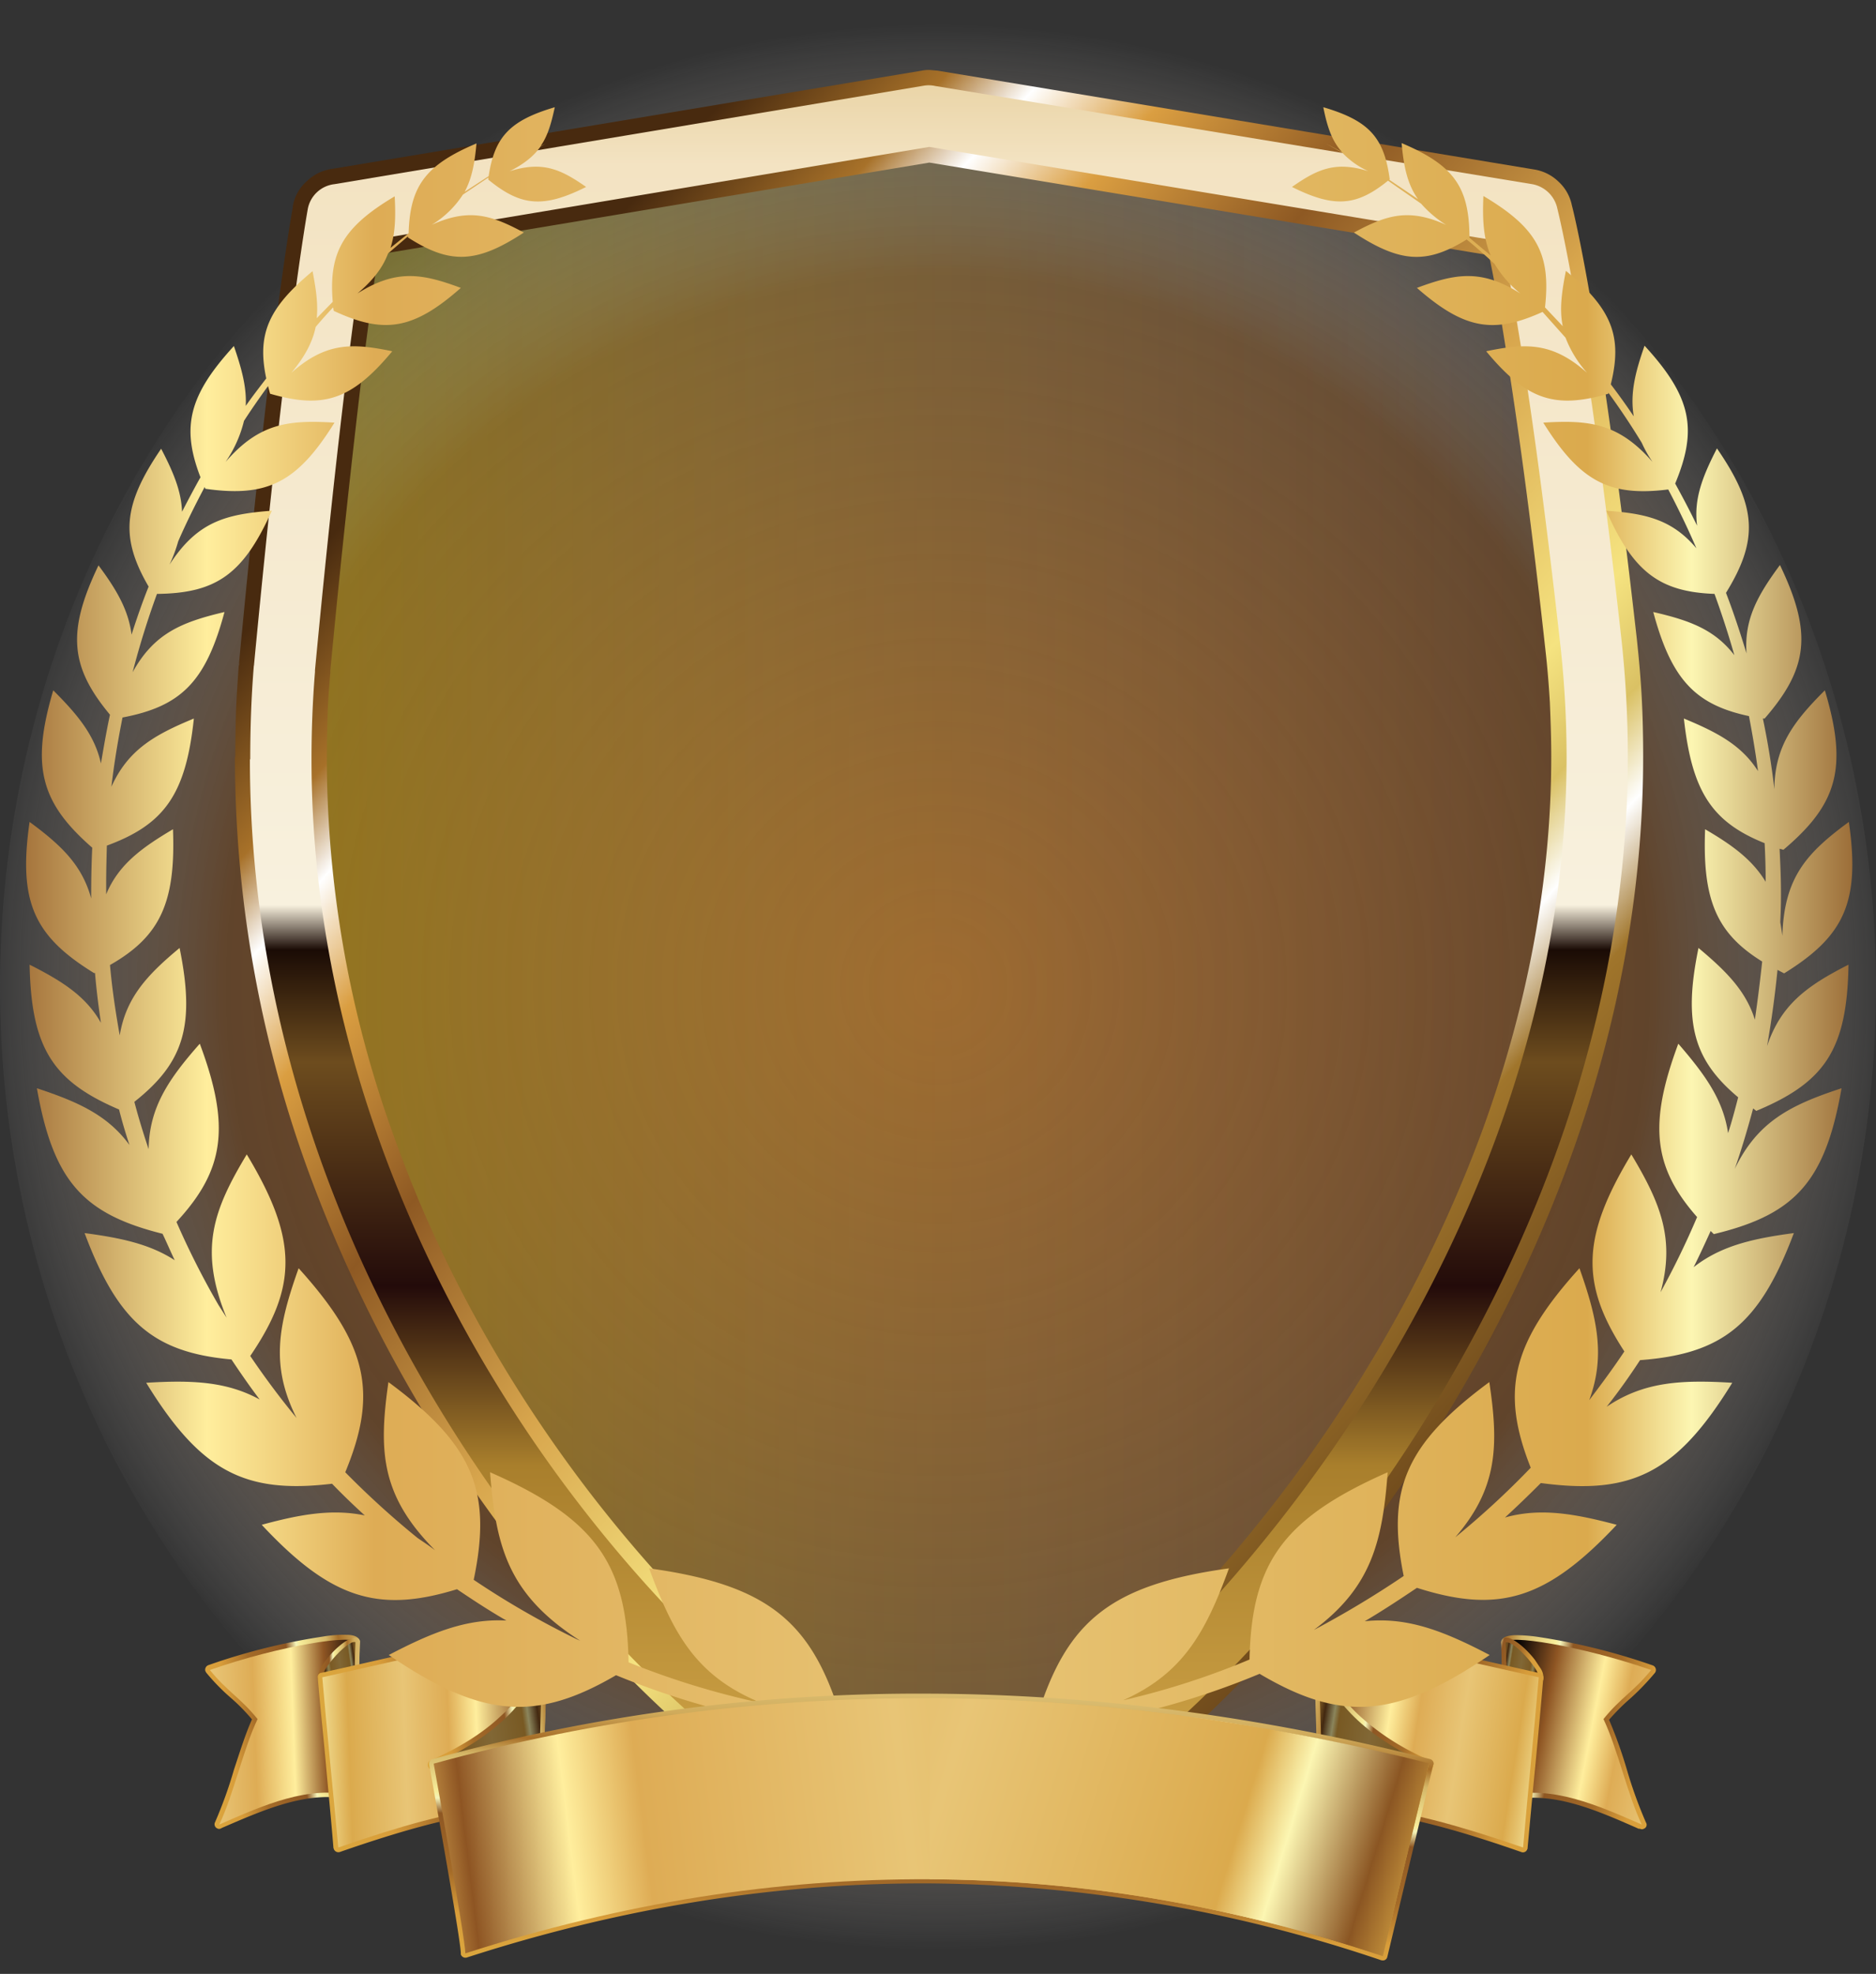 <svg xmlns="http://www.w3.org/2000/svg" xmlns:xlink="http://www.w3.org/1999/xlink" viewBox="0 0 539 567"><rect x="0" y="0" width="539" height="567" fill="#333333" stroke="none"/><defs><style>.cls-1{fill:url(#radial-gradient);}.cls-10,.cls-11,.cls-12,.cls-13,.cls-14,.cls-15,.cls-16,.cls-17,.cls-18,.cls-19,.cls-2,.cls-20,.cls-21,.cls-22,.cls-23,.cls-24,.cls-3,.cls-4,.cls-5,.cls-6,.cls-7,.cls-8,.cls-9{fill-rule:evenodd;}.cls-2{fill:url(#linear-gradient);}.cls-3{fill:url(#GradientFill_3);}.cls-4{fill:url(#GradientFill_4);}.cls-5{fill:url(#GradientFill_3-2);}.cls-6{fill:url(#GradientFill_5);}.cls-7{fill:url(#GradientFill_3-3);}.cls-8{fill:url(#GradientFill_4-2);}.cls-9{fill:url(#GradientFill_3-4);}.cls-10{fill:url(#GradientFill_5-2);}.cls-11{fill:url(#GradientFill_3-5);}.cls-12{fill:url(#GradientFill_6);}.cls-13{fill:url(#GradientFill_3-6);}.cls-14{fill:url(#GradientFill_5-3);}.cls-15{fill:url(#GradientFill_3-7);}.cls-16{fill:url(#GradientFill_4-3);}.cls-17{fill:url(#GradientFill_3-8);}.cls-18{fill:url(#GradientFill_5-4);}.cls-19{fill:url(#GradientFill_7);}.cls-20{fill:url(#GradientFill_8);}.cls-21{fill:url(#GradientFill_2);}.cls-22{fill:url(#GradientFill_3-9);}.cls-23{fill:url(#GradientFill_2-2);}.cls-24{fill:url(#GradientFill_2-3);}</style><radialGradient id="radial-gradient" cx="269.5" cy="283.5" r="276.59" gradientUnits="userSpaceOnUse"><stop offset="0" stop-color="#8e5523"/><stop offset="0.74" stop-color="#8e5523" stop-opacity="0.5"/><stop offset="1" stop-color="#fff" stop-opacity="0"/></radialGradient><linearGradient id="linear-gradient" x1="80.67" y1="279.29" x2="458.91" y2="279.29" gradientUnits="userSpaceOnUse"><stop offset="0" stop-color="#ffe300" stop-opacity="0.3"/><stop offset="1" stop-color="#fff" stop-opacity="0"/></linearGradient><linearGradient id="GradientFill_3" x1="483.57" y1="502.94" x2="409.97" y2="488.64" gradientUnits="userSpaceOnUse"><stop offset="0" stop-color="#dba73e"/><stop offset="0.16" stop-color="#d89d3a"/><stop offset="0.3" stop-color="#a46b28"/><stop offset="0.49" stop-color="#8e5723"/><stop offset="0.54" stop-color="#f4f3b8"/><stop offset="0.56" stop-color="#f7ed9a"/><stop offset="0.69" stop-color="#d5b767"/><stop offset="0.75" stop-color="#a76f29"/><stop offset="0.85" stop-color="#d0ab5b"/><stop offset="1" stop-color="#e0c77d"/></linearGradient><linearGradient id="GradientFill_4" x1="431.63" y1="492.85" x2="522.48" y2="510.51" gradientUnits="userSpaceOnUse"><stop offset="0" stop-color="#000002"/><stop offset="0.13" stop-color="#8e5523"/><stop offset="0.28" stop-color="#ffee9d"/><stop offset="0.37" stop-color="#deac55"/><stop offset="0.51" stop-color="#e8c576"/><stop offset="0.69" stop-color="#dbaa4d"/><stop offset="0.82" stop-color="#fcf6b2"/><stop offset="0.9" stop-color="#8b5623"/><stop offset="1" stop-color="#ca983e"/></linearGradient><linearGradient id="GradientFill_3-2" x1="443.81" y1="479.63" x2="417.28" y2="473.01" xlink:href="#GradientFill_3"/><linearGradient id="GradientFill_5" x1="442.08" y1="478.33" x2="432.35" y2="476.79" gradientUnits="userSpaceOnUse"><stop offset="0" stop-color="#6e4e1f"/><stop offset="0.04" stop-color="#432810"/><stop offset="0.15" stop-color="#8c804d"/><stop offset="0.23" stop-color="#7b5a24"/><stop offset="0.51" stop-color="#816735"/><stop offset="0.81" stop-color="#785923"/><stop offset="0.86" stop-color="#8b855c"/><stop offset="0.95" stop-color="#422810"/><stop offset="1" stop-color="#6f4e1f"/></linearGradient><linearGradient id="GradientFill_3-3" x1="450.37" y1="508.55" x2="354.02" y2="493.29" xlink:href="#GradientFill_3"/><linearGradient id="GradientFill_4-2" x1="372.79" y1="496.27" x2="463.06" y2="510.57" xlink:href="#GradientFill_4"/><linearGradient id="GradientFill_3-4" x1="418.31" y1="498.51" x2="370.5" y2="490.94" xlink:href="#GradientFill_3"/><linearGradient id="GradientFill_5-2" x1="409.64" y1="497.14" x2="379.02" y2="492.29" xlink:href="#GradientFill_5"/><linearGradient id="GradientFill_3-5" x1="57.08" y1="500.73" x2="115.11" y2="492.58" xlink:href="#GradientFill_3"/><linearGradient id="GradientFill_6" x1="104.87" y1="496.71" x2="19.38" y2="499.69" gradientUnits="userSpaceOnUse"><stop offset="0" stop-color="#000002"/><stop offset="0.13" stop-color="#8e5523"/><stop offset="0.24" stop-color="#ffee9d"/><stop offset="0.37" stop-color="#deac55"/><stop offset="0.51" stop-color="#e8c576"/><stop offset="0.69" stop-color="#dbaa4d"/><stop offset="0.82" stop-color="#fcf6b2"/><stop offset="0.9" stop-color="#8b5623"/><stop offset="1" stop-color="#ca983e"/></linearGradient><linearGradient id="GradientFill_3-6" x1="85.03" y1="477.22" x2="104.66" y2="477.22" xlink:href="#GradientFill_3"/><linearGradient id="GradientFill_5-3" x1="92.81" y1="478.12" x2="102.17" y2="476.81" xlink:href="#GradientFill_5"/><linearGradient id="GradientFill_3-7" x1="93.46" y1="503.74" x2="201.37" y2="494.3" xlink:href="#GradientFill_3"/><linearGradient id="GradientFill_4-3" x1="162.27" y1="499.96" x2="72.46" y2="503.1" xlink:href="#GradientFill_4"/><linearGradient id="GradientFill_3-8" x1="121.02" y1="495.32" x2="169.92" y2="491.04" xlink:href="#GradientFill_3"/><linearGradient id="GradientFill_5-4" x1="124.49" y1="496.66" x2="156.13" y2="492.21" xlink:href="#GradientFill_5"/><linearGradient id="GradientFill_7" x1="136.84" y1="107.54" x2="454.5" y2="393.56" gradientUnits="userSpaceOnUse"><stop offset="0" stop-color="#482a0f"/><stop offset="0.1" stop-color="#a77129"/><stop offset="0.15" stop-color="#fff"/><stop offset="0.22" stop-color="#da9e41"/><stop offset="0.34" stop-color="#8e5923"/><stop offset="0.5" stop-color="#d8a64d"/><stop offset="0.66" stop-color="#f5e380"/><stop offset="0.72" stop-color="#dac164"/><stop offset="0.77" stop-color="#fff"/><stop offset="0.83" stop-color="#a0752b"/><stop offset="1" stop-color="#664219"/></linearGradient><linearGradient id="GradientFill_8" x1="269.79" y1="601.23" x2="269.79" y2="-42.64" gradientUnits="userSpaceOnUse"><stop offset="0" stop-color="#f4c761"/><stop offset="0.28" stop-color="#a97f2c"/><stop offset="0.36" stop-color="#230b0a"/><stop offset="0.46" stop-color="#6d4c1e"/><stop offset="0.51" stop-color="#1a0b05"/><stop offset="0.53" stop-color="#f8f1de"/><stop offset="0.86" stop-color="#f3e3c2"/><stop offset="1" stop-color="#d0ab5b"/></linearGradient><linearGradient id="GradientFill_2" x1="-30.59" y1="274.16" x2="570.17" y2="274.16" gradientUnits="userSpaceOnUse"><stop offset="0" stop-color="#c89749"/><stop offset="0.04" stop-color="#8e5523"/><stop offset="0.15" stop-color="#ffee9d"/><stop offset="0.23" stop-color="#deac55"/><stop offset="0.51" stop-color="#e8c576"/><stop offset="0.81" stop-color="#dbaa4d"/><stop offset="0.86" stop-color="#fcf6b2"/><stop offset="0.95" stop-color="#8b5623"/><stop offset="1" stop-color="#ca983e"/></linearGradient><linearGradient id="GradientFill_3-9" x1="265.43" y1="567.99" x2="268.45" y2="481.69" xlink:href="#GradientFill_3"/><linearGradient id="GradientFill_2-2" x1="125.37" y1="548.1" x2="392.71" y2="515.27" xlink:href="#GradientFill_2"/><linearGradient id="GradientFill_2-3" x1="136.8" y1="461.41" x2="406.31" y2="543.81" xlink:href="#GradientFill_2"/></defs><g id="Layer_4" data-name="Layer 4"><ellipse class="cls-1" cx="269.5" cy="283.5" rx="269.5" ry="283.5"/></g><g id="_Layer_1" data-name="#Layer 1"><path class="cls-2" d="M270.8,525.3c-43,0-204.6-141.4-189.1-333C90.9,95.4,97.1,61.7,97.1,61.7L267,33.3,438.7,61.7s8,29.6,18.4,123.4C477.7,370.4,313.8,525.3,270.8,525.3Z"/></g><g id="Layer_1" data-name="Layer 1"><path class="cls-3" d="M431.3,472a1.1,1.1,0,0,1,.1-.5c.2-1.2,1.6-1.7,3.8-1.8a45.8,45.8,0,0,1,6.7.5,182.9,182.9,0,0,1,33,8.2,1.4,1.4,0,0,1,.8,1.7c-.1.2-.1.3-.2.4a71.8,71.8,0,0,1-7,7.3,60.3,60.3,0,0,0-6.2,6.2,129.4,129.4,0,0,1,5.2,14.6,127.3,127.3,0,0,0,5.4,14.9,1.2,1.2,0,0,1-.6,1.8,1.1,1.1,0,0,1-1.1,0h-.4c-12.5-5.5-25-11-37.3-8.1a1.3,1.3,0,0,1-1.6-.9c0-.1-.1-.2-.1-.3h0c0-1.2-.2-42.2-.4-43.6s-.1-.1-.1-.2Zm4,.4h0a2.6,2.6,0,0,1-1.3-.4c.3,3.9.5,34.7.5,42.2,11.7-2.2,23.2,2.3,34.6,7.3-1.5-3.7-2.8-7.9-4.1-12.1a121,121,0,0,0-5.4-14.9,1.2,1.2,0,0,1,.1-1.5,60.8,60.8,0,0,1,7-7.2,71,71,0,0,0,5.5-5.5,176.9,176.9,0,0,0-30.6-7.4A32.4,32.4,0,0,0,435.3,472.4Z"/><path class="cls-4" d="M432.7,471.9c-.3-2.6,21.5.8,41.7,7.8-5,6.2-8.7,7.9-13.7,14.1,4.1,8.6,6.9,21.7,11,30.3-12.8-5.6-25.7-11.3-38.5-8.3C433.2,515.8,433,473.5,432.7,471.9Z"/><path class="cls-5" d="M432.2,470.5c2-.7,6.2,2.9,8.8,6.3l1.6,2.4a4.6,4.6,0,0,1,.8,2.2,1.7,1.7,0,0,1-1.2,2.2c-1.8.8-4.1.4-6.4.1l-2.9-.3a1.3,1.3,0,0,1-1.3-1.3l-.3-10.3a1.3,1.3,0,0,1,.9-1.3Zm6.7,8h0a24.1,24.1,0,0,0-4.9-5.1l.2,7.4,2,.3a17.7,17.7,0,0,0,4.5.2,5.9,5.9,0,0,1-.4-.8Z"/><path class="cls-6" d="M432.6,471.8c2.4-.9,11.5,9.7,9.2,10.6s-5.9-.2-8.8-.3C432.8,478.6,432.7,475.2,432.6,471.8Z"/><path class="cls-7" d="M436.4,528.9c.6-7,1.4-14.9,2.1-22.7s1.4-15.1,2.2-23.3l-9.6-2.2c-14.5-3.3-29.1-6.6-39.2-7.2-6.9-.3-11.4.6-11.6,3.9l1.3,43.1c2.7-2,7.4-2.8,14.2-2.1,9.4.9,22.8,4.4,40.6,10.5Zm4.8-22.5h0c-.8,7.9-1.5,15.8-2.3,24.4h0a.6.6,0,0,1-.1.4,1.3,1.3,0,0,1-1.7.8c-18.3-6.4-32.1-10-41.5-10.9s-13.2.5-13.8,4.2h0a1.4,1.4,0,0,1-1.3,1.1,1.3,1.3,0,0,1-1.4-1.3l-1.4-47.7h-.1c.3-5.3,5.9-6.9,14.5-6.4,10.2.5,25,3.9,39.6,7.2l10.6,2.4a1.3,1.3,0,0,1,1.1,1.5C442.8,489.4,442,497.9,441.2,506.4Z"/><path class="cls-8" d="M437.6,530.7c1.4-16.2,3.1-32.7,4.5-48.9-28.3-6.2-62.5-15.6-63.1-4.5.5,15.9,1,31.8,1.4,47.7C381.9,516.2,400.7,517.9,437.6,530.7Z"/><path class="cls-9" d="M404.7,505.7a65,65,0,0,1-15.5-10.6,44.9,44.9,0,0,1-8.8-10.9l.7,21.8,23.6-.3ZM391,493.2h0a70.5,70.5,0,0,0,20,12.5h0a1.3,1.3,0,0,1,.8,1.2,1.2,1.2,0,0,1-1.3,1.4l-30.6.4h0a1.3,1.3,0,0,1-1.4-1.3l-.9-30a1.3,1.3,0,0,1,.9-1.3,1.4,1.4,0,0,1,1.7.8A38.3,38.3,0,0,0,391,493.2Z"/><path class="cls-10" d="M410.5,507c-16.5-7.3-27.4-17.1-31.6-29.6l.9,29.9Z"/><path class="cls-11" d="M103.4,471.5v.5h0c-.3,1.5-.5,42.5-.5,43.7h0a.4.4,0,0,1-.1.3,1.3,1.3,0,0,1-1.6,1c-12.3-2.9-24.8,2.6-37.3,8l-.4.2h0a1.1,1.1,0,0,1-1.1,0,1.3,1.3,0,0,1-.6-1.8,122.9,122.9,0,0,0,5.4-15c1.7-5.1,3.3-10.3,5.2-14.5a53.1,53.1,0,0,0-6.2-6.3,60.8,60.8,0,0,1-7-7.2c0-.1-.1-.2-.2-.4a1.4,1.4,0,0,1,.9-1.7,180.1,180.1,0,0,1,32.9-8.2,35.1,35.1,0,0,1,6.7-.5c2.2,0,3.6.6,3.9,1.8Zm-2.7.5h0c-.1-.1-.5.4-1.3.3s-3.6.2-6.3.5a187.6,187.6,0,0,0-30.5,7.5c1.9,2.2,3.7,3.8,5.4,5.5a48.4,48.4,0,0,1,7,7.2,1.2,1.2,0,0,1,.2,1.4,127.3,127.3,0,0,0-5.4,14.9c-1.4,4.3-2.7,8.5-4.2,12.2,11.5-5,22.9-9.5,34.6-7.3C100.3,506.7,100.4,475.9,100.7,472Z"/><path class="cls-12" d="M102.1,471.9c.2-2.6-21.6.7-41.8,7.8,5,6.2,8.7,7.9,13.7,14.1-4.1,8.6-6.9,21.7-11,30.3,12.8-5.6,25.7-11.4,38.5-8.3C101.5,515.8,101.8,473.4,102.1,471.9Z"/><path class="cls-13" d="M100.7,473.3a30.3,30.3,0,0,0-4.9,5.1,17.3,17.3,0,0,0-1.3,2.1l-.5.8a17.5,17.5,0,0,0,4.5-.2l2-.3.2-7.5Zm-7,3.5h0c2.6-3.4,6.9-7,8.8-6.3h0a1.1,1.1,0,0,1,.9,1.3l-.3,10.3a1.3,1.3,0,0,1-1.3,1.3l-2.9.3c-2.3.3-4.5.6-6.4-.1a1.8,1.8,0,0,1-1.2-2.2,7.4,7.4,0,0,1,.8-2.2A16.7,16.7,0,0,1,93.7,476.8Z"/><path class="cls-14" d="M102.1,471.7c-2.4-.8-11.5,9.8-9.1,10.7s5.8-.2,8.8-.3Z"/><path class="cls-15" d="M95.8,530.8c-.7-8.7-1.5-16.5-2.2-24.4s-1.7-17-2.3-24.5a1.2,1.2,0,0,1,1.1-1.4l10.7-2.4c14.5-3.3,29.3-6.7,39.6-7.2,8.5-.5,14.1,1.1,14.4,6.3v.2l-1.5,47.7a1.3,1.3,0,0,1-1.4,1.3,1.4,1.4,0,0,1-1.2-1.2h0c-.6-3.6-5.2-5-13.9-4.2s-23.2,4.6-41.5,11a1.4,1.4,0,0,1-1.7-.9c0-.1-.1-.2-.1-.3Zm.4-24.6h0c.8,7.8,1.5,15.6,2.1,22.7,17.8-6.1,31.3-9.6,40.6-10.5,6.8-.7,11.5,0,14.2,2.1l1.3-43.2c-.2-3.2-4.7-4.1-11.6-3.8-10,.5-24.7,3.9-39.1,7.2l-9.6,2.2c.7,8.2,1.4,15.7,2.1,23.3Zm60.9-28.8h0l-1.3,1.2A1.3,1.3,0,0,0,157.1,477.4Z"/><path class="cls-16" d="M97.2,530.7c-1.5-16.2-3.2-32.7-4.6-48.9,28.3-6.2,62.6-15.7,63.1-4.5-.4,15.9-.9,31.8-1.4,47.7C152.8,516.1,134.1,517.8,97.2,530.7Z"/><path class="cls-17" d="M123.7,505.7c8.1-3.6,14.8-7.7,20-12.6a38.5,38.5,0,0,0,10.9-16.2,1.2,1.2,0,0,1,1.6-.8,1.4,1.4,0,0,1,1,1.3l-1,29.9a1.2,1.2,0,0,1-1.3,1.3h0l-30.7-.3a1.3,1.3,0,0,1-1.3-1.4,1.3,1.3,0,0,1,.8-1.2Zm21.9-10.6h0A71.1,71.1,0,0,1,130,505.7l23.6.3.7-21.9A44.8,44.8,0,0,1,145.6,495.1Z"/><path class="cls-18" d="M124.2,506.9c16.6-7.3,27.4-17,31.6-29.6l-.9,30Z"/><path class="cls-19" d="M270.5,512h-.4c-9.8-.8-26.4-9.8-45.9-25.8-17.3-14.2-36.6-33.8-55.1-57.9-21.8-28.5-42.1-63-56-102.1A318.7,318.7,0,0,1,93.9,218.1v-.6c0-4,.1-7.9.2-11.6s.4-8.1.8-12.6v-.6c3.4-35.9,6.5-63.4,8.9-83.6,2.2-17.4,3.8-28.9,4.9-36L267,46.7,427.8,73.3c1.4,6.5,3.4,17.2,5.8,33.1,2.9,18.6,6.5,44.6,10.4,80.1.6,5.2,1,10.3,1.3,15.3h0c.2,5,.4,10.2.4,15.5,0,36.9-7.3,72.3-18.9,104.9-13.8,38.5-33.7,73.2-55.1,102.2-18.4,24.8-37.7,45.4-55,60.3-19,16.6-35.4,26.2-45.1,27.3h-1.1Zm-.3,8.8h2.4c11.4-1.3,29.5-11.7,49.9-29.4C340.2,476,360,455,378.8,429.6c21.9-29.6,42.3-65.1,56.3-104.5,12-33.4,19.4-69.8,19.4-107.8,0-5.2-.2-10.5-.4-16H454c-.2-5.3-.7-10.5-1.2-15.7-4-35.4-7.6-61.6-10.5-80.6s-5.2-30.5-6.5-36.5h0a4.4,4.4,0,0,0-3.6-3.4L267.9,37.9a4.3,4.3,0,0,0-1.6,0L104.1,65h0a4.2,4.2,0,0,0-3.6,3.7c-1.1,6.9-3,19.6-5.4,39.4s-5.5,47-8.9,83.8c-.1.1-.1.2-.1.4v.2h0c-.3,4.2-.6,8.5-.8,12.9s-.2,8.7-.2,12.6v.5a329,329,0,0,0,19.7,110.5,386.6,386.6,0,0,0,57.3,104.5c18.9,24.6,38.7,44.8,56.5,59.4,20.9,17.1,39.4,26.9,50.8,27.8h.8ZM268,538.4h6.5c13.4-1.5,34-12.8,56.7-31.8,19.8-16.5,41.5-39.1,61.7-66.4,23-31,44.3-68.2,59-109.5,12.5-35.2,20.2-73.3,20.2-113.3,0-5.4-.1-11-.4-16.8s-.8-11.2-1.4-16.9c-5-44.3-9.4-74.6-12.7-94.2s-5.5-28.7-6-30.6a12.6,12.6,0,0,0-3.8-6.7,13,13,0,0,0-6.9-3.5L269.4,20.3h0l-2.2-.2a9.7,9.7,0,0,0-2.4.2h0L95.5,48.5a13,13,0,0,0-7.4,3.6,12.3,12.3,0,0,0-4,7.3v.3c-.7,3.8-6.8,38.9-15.4,130.5h0v.9h-.1c-.3,4.3-.6,8.7-.8,13.3h0c-.1,4.2-.2,8.4-.2,12.8,0,.2-.1.4-.1.7A347.4,347.4,0,0,0,88,334.8a405.1,405.1,0,0,0,60.1,109.5c20.3,26.5,42.2,48.2,62.2,64,23.3,18.4,44.3,29,57.7,30.1Zm1.8-8.7h3.8c11.7-1.3,30.5-11.8,52-29.7,19.3-16.2,40.5-38.3,60.2-64.9,22.5-30.4,43.4-66.8,57.8-107.2,12.2-34.3,19.7-71.5,19.7-110.4,0-5.5-.1-11-.4-16.3s-.8-10.9-1.4-16.4c-4.9-44.2-9.3-74.2-12.6-93.7s-5.4-28.2-5.8-30v-.2a4.3,4.3,0,0,0-1.2-2.2,4.6,4.6,0,0,0-2.3-1.2L268,29h-1.8L96.9,57.3h-.3a4.2,4.2,0,0,0-2.5,1.2,4.1,4.1,0,0,0-1.3,2.4c0,.1-.1.3-.1.4C92,65.1,86,100,77.4,191.2v.3h0v.3h0c-.3,4.5-.6,8.8-.8,12.9v.2c-.1,4.3-.2,8.7-.2,13.1v.3a337.8,337.8,0,0,0,20,113.4,395.9,395.9,0,0,0,58.8,107.1c19.9,26,41.2,47.1,60.6,62.5,21.9,17.4,41.2,27.2,53,28.2h1.1ZM443,60.7h0Z"/><path class="cls-20" d="M270.8,516.5h-1.1c-19.8-1.6-64-33.1-104.1-85.5S89.5,303.8,89.5,218.1h0c0-8.1.3-16.4,1-25.1v-.5c6.9-72.9,12.2-109.7,14.3-123.2L267,42.2,431.5,69.4c2.6,12.1,9,45.8,16.9,116.7a296.5,296.5,0,0,1,1.7,31.2c0,81.7-34.8,155.6-74.9,209.7S292,514.2,272.1,516.4ZM268.3,534h2.5l3.3-.2c23.6-2.6,72.8-39,115.3-96.4s78.3-134.2,78.3-220.2a314.8,314.8,0,0,0-1.8-33.2c-9.8-88.5-17.6-120.6-18.5-124.3a9,9,0,0,0-7.2-6.8L268.7,24.7a8.6,8.6,0,0,0-3.2-.1L96.1,52.9a8.8,8.8,0,0,0-7.7,7.3c0,.1-6.2,33.6-15.4,130.6,0,.3-.1.5-.1.8-.7,8.7-1,17.5-1,26.5h-.1c0,90.1,37.1,167.9,79.8,223.5S244.8,532.1,268.3,534Z"/><path class="cls-21" d="M380.9,41.2l4.7,2.5c-3-3.3-4.3-7.4-5.4-12.9,13.3,3.9,17.5,8.8,19.1,20.8h-.2l8.3,5.6c-3.1-4.4-4.1-9.5-4.7-16.1,15.1,6.4,19.4,12.7,19.5,27v.2l6.1,5.1c-2.1-4.9-2.4-10.3-2.1-17.1,15.5,9.2,19.4,16.7,17.7,32l5.1,5.4c-1-4.8-.3-9.8.9-15.9,13.3,11,16.3,18.9,12.9,32.6,2.3,3,4.5,6.1,6.6,9.2-1.1-6.5.4-12.6,3.1-20.3,13.5,14.7,15.3,24,8.8,39.6,2.2,4,4.3,8,6.3,12.1-1-7.6,1.5-14,5.7-22.2,11.6,16.8,11.9,26.4,2.6,41.5,2.2,5.7,4.1,11.5,5.9,17.4-.7-9.7,3.1-16.6,9.6-25.4,9.4,19.6,8.1,29.7-4.4,44.1h-.5c1.4,6.7,2.5,13.4,3.3,20.3.1-12.3,5.5-19.4,14.5-28.4,6.7,22.3,3.6,32.7-11.9,45.8l-1.1-.3c.2,4.2.4,8.5.4,12.7s-.1,5.6-.2,8.4q.3,1.8.6,3.9c.5-16.8,7-23.8,19.1-32.7,3.3,23-1.3,32.8-18.6,43.5l-1.9-1q-1.1,11.1-3,21.9c4-12,11.6-17.4,23.4-23.4-.4,24.4-6.8,33.8-26.5,42l-.9-.7c-1.6,5.9-3.3,11.7-5.3,17.4,6.6-13.7,16.1-18.4,30.7-23.2-4.7,26.9-13.4,36.3-36.7,41.9l-.9-.9c-1.6,3.5-3.2,7-4.9,10.4,7.8-6.1,16.8-8.2,28.8-9.8-9.9,26.3-20.5,34.7-44.2,36.5-3,4.6-6.2,9.1-9.6,13.4,10.6-7.2,21.4-7.8,36.1-6.9-16,26-28.9,32.3-55,28.8-3.4,3.4-6.8,6.7-10.3,9.9,10-2.8,19.7-1.2,32.1,2.1-20.2,21.5-33.9,25.6-57.4,18.1-4.9,3.3-9.9,6.6-15,9.6,12.3-1.3,22.7,2.8,35.9,9.7-26.9,18.3-42.6,19.3-66.1,5.4a225.8,225.8,0,0,1-30.7,10.3c14.4,1.6,24.2,8.9,36.4,20.4-32.6,10.9-48.6,7.3-68.6-14.1a247.9,247.9,0,0,1-30,1.8,242.1,242.1,0,0,1-28.4-1.6c-19.9,21.2-35.9,24.8-68.4,13.9,11.8-11.2,21.4-18.4,35.1-20.2A232.6,232.6,0,0,1,177,481.2c-23.1,13.5-38.7,12.3-65.3-5.8,12.4-6.5,22.4-10.5,33.8-9.9-4.9-2.8-9.6-5.9-14.2-9-22.7,7-36.3,2.7-56.1-18.5,11.3-3.1,20.4-4.6,29.6-2.7-3.2-2.9-6.4-6-9.4-9.1-25.1,3-37.8-3.6-53.4-29,13.1-.8,23.1-.4,32.6,4.8-2.8-3.7-5.5-7.6-8.1-11.5-22.3-2-32.6-10.7-42.2-36.3,10.6,1.4,18.8,3.2,25.9,7.8-1.2-2.5-2.3-5.1-3.5-7.6-22.8-5.7-31.4-15.1-36.1-41.8,11.8,3.9,20.3,7.7,26.6,16.3q-1.7-5.1-3-10.2c-19-8.1-25.2-17.6-25.7-41.6,9.5,4.8,16.2,9.1,20.5,16.7-.7-4.7-1.3-9.5-1.7-14.3H27C9.8,268.9,5.2,259.1,8.5,236.1c9.1,6.7,15.1,12.4,17.7,22v-1.6c0-4.3.1-8.7.3-13-14.8-12.9-17.7-23.3-11.2-45.2,7.1,7.1,11.9,12.9,13.7,21,.8-4.7,1.6-9.4,2.6-14-11.5-13.8-12.4-23.9-3.3-42.9,5.2,7,8.6,12.8,9.5,19.9,1.5-4.7,3.1-9.3,4.9-13.8-8.2-14.1-7.4-23.5,3.6-39.6,3.5,6.7,5.8,12.2,6,18.1,1.7-3.3,3.5-6.7,5.3-9.9-5.6-14.5-3.3-23.6,9.6-37.7,2.2,6.4,3.7,11.8,3.4,17.2,1.9-2.7,3.9-5.3,5.9-7.9-2.7-12.7.6-20.3,13.3-30.8,1,5.1,1.6,9.4,1.2,13.5l4.6-4.7c-1.2-14.2,3-21.5,17.8-30.3.3,5.8.2,10.5-1.2,14.8l5.2-4.2c.4-13.5,4.8-19.6,19.5-25.8-.5,5.6-1.3,10-3.4,13.9l6.9-4.5c1.7-11.3,6.1-16,19-19.8-1,4.6-2,8.2-4.1,11.2l1.5-.8-1.5.9c-1.9,2.7-4.7,5-8.9,7.1,9.5-3,14.7-.6,22,4.5-12.4,6.2-18.8,5.5-28.1-2.1V51l-7.3,4.9a27.9,27.9,0,0,1-9,8.7c10.8-4.9,17.2-2.8,26.5,2.2-13.7,9-21.3,9.1-33.3,1.4v-.3l-5.7,4.9c-1.5,4-4.2,7.6-8.8,11.5,11.2-7.1,18.7-5.7,29.7-1.6C118.7,94.8,110.3,96,95.9,89.3c-.1-.3-.1-.7-.2-1-1.7,1.8-3.4,3.7-5,5.6-.9,4.3-3,8.4-7,13.2,9.9-8.8,17.5-8.6,29-6.2C101,115,92.8,117.5,77.6,113.1l-.6-2.2c-2.4,3.3-4.7,6.6-6.9,10a35.4,35.4,0,0,1-5.3,11.8c9.7-11.2,18.1-12.1,31.3-11.3-10.8,17.4-19.5,21.5-37.1,19l-.2-.5c-2.7,5.1-5.3,10.3-7.6,15.6a42.8,42.8,0,0,1-2.5,6.7c8-12.4,16.2-14.5,29.4-15.5-8.2,18.3-16,23.7-33,23.9-2.7,7.4-5,14.8-7,22.5,6.2-11.2,14.1-14.4,26.4-17.3-5.4,20.1-12.5,27.1-29.3,30.3-1.3,6.5-2.4,13.1-3.2,19.9,4.8-10.6,12.3-14.9,23.7-19.6-2.3,21.7-8.4,30.4-25,36.5-.1,3.6-.2,7.3-.2,10.9v3.1c3.5-8.4,9.9-13.2,19.2-18.7.8,21.1-3.7,30.8-18.1,39,.6,6.8,1.6,13.5,2.8,20.2,1.8-10.8,7.8-17.3,17.2-25.1,4.5,22.2,1.3,32.9-13,44.2,1.2,4.6,2.6,9.1,4.1,13.6.2-12,5.7-20.1,14.7-30.3,8.9,23.8,7.1,36.3-6.7,51.2a232.7,232.7,0,0,0,12.1,23.9l2.3,3.6c-8-19.5-3.9-30.8,5.8-46.9,14.7,24.4,14.6,37.9,1,57.9,4.2,6.2,8.6,12.1,13.3,17.8-7.6-15.1-5.2-26.7.6-43,19.9,22,22.8,35.9,13.4,58.6A247.9,247.9,0,0,0,120,441.8c1.6,1.1,3.3,2.2,5,3.5-15.7-15.8-16.2-28.6-13.4-48.3,24.5,18.1,29.8,31.4,24.5,56.8a245.5,245.5,0,0,0,29.5,17l1.1.5c-20.6-13.2-24.2-26.7-25.9-48.4,30.5,13.4,39.3,26.4,39.8,54.6a231.7,231.7,0,0,0,38.2,11.7c-18.7-7.6-25.3-19.7-32.3-38.7,33.9,4.7,46.6,15.1,55,42.5a247.4,247.4,0,0,0,27.4,1.6,255.8,255.8,0,0,0,29.2-1.8c8.5-27.3,21.2-37.6,55-42.3-6.7,18.4-13.2,30.2-30.4,37.9A222.9,222.9,0,0,0,359,476.7c.6-27.7,9.6-40.5,39.7-53.8-1.5,20-4.7,33-21.2,45.3a279.7,279.7,0,0,0,25.8-15.5c-5-24.7.5-37.9,24.6-55.7,2.7,18.1,2.5,30.4-9.8,44.6a241.3,241.3,0,0,0,21.7-20c-8.7-21.9-5.5-35.8,14-57.3,5.1,14.4,7.5,25.2,2.8,37.9,3.5-4.6,6.9-9.2,10.1-14-12.6-19.3-12.4-32.8,2-56.6,8.4,14,12.6,24.3,8.4,39.6a239.2,239.2,0,0,0,10.5-21.6c-12.6-14.3-14-26.7-5.4-49.8,7.7,8.9,12.9,16.1,14.3,25.7,1.1-3.4,2-6.8,2.9-10.3-12.9-10.8-15.8-21.5-11.4-42.9,8,6.7,13.6,12.3,16.2,20.6.8-5.5,1.5-11.1,2.1-16.7-13.1-8.1-17.2-17.7-16.4-38,7.9,4.6,13.6,8.8,17.4,15.1q0-5.6-.3-11.1c-15.2-6.1-20.9-14.9-23.2-35.8,9.7,4,16.6,7.7,21.3,15.1-.7-5.3-1.6-10.6-2.6-15.8-15.5-3.3-22.3-10.6-27.5-29.9,10.4,2.4,17.6,5,23.3,12.4-1.7-6-3.6-11.8-5.7-17.6-15.7-.6-23.3-6.2-31.1-23.9,11.3.8,18.9,2.5,25.9,10.8-2.5-5.8-5.2-11.4-8.1-16.9-16.8,2.1-25.3-2.2-35.9-19.2,13.2-.8,21.6.1,31.4,11.3a34.4,34.4,0,0,1-3.1-5.5q-4.5-7.4-9.6-14.4v.3c-15.3,4.4-23.4,1.9-35.1-12.2,11.5-2.4,19.1-2.6,29,6.2A32.7,32.7,0,0,1,449.8,97l-6.6-7.4c-14.1,6.4-22.5,5-36.1-6.9,11-4.1,18.5-5.5,29.7,1.6a32.8,32.8,0,0,1-7.4-8.5c-2.6-2.4-5.3-4.8-8-7-11.5,7.1-19,6.8-32.4-2,9.3-5,15.7-7.1,26.5-2.2a32.4,32.4,0,0,1-7.2-6.1l-9.5-6.6c-9,7.3-15.4,7.9-27.6,1.8,7.3-5.1,12.5-7.5,22-4.5a23.6,23.6,0,0,1-7.5-5.3Z"/></g><g id="_Layer_1-2" data-name="#Layer 1"><path class="cls-22" d="M132.4,561.1c0-4-9.1-54.2-9.1-54.3a1.3,1.3,0,0,1,1-1.5A527.5,527.5,0,0,1,267,486.5c47.8.2,95.7,6.6,143.9,18.8a1.4,1.4,0,0,1,1,1.6h-.1l-13.2,55.2a1.3,1.3,0,0,1-1.6,1h-.1a413.9,413.9,0,0,0-129.8-22.1c-43.8-.2-88.2,6.8-133,21.3a1.4,1.4,0,0,1-1.7-.9v-.4Zm-6.3-53.6h0c1.3,7,7.7,42.8,8.8,51.8q66.8-21.3,132.2-20.8a412.7,412.7,0,0,1,129.3,21.7L409,507.5c-47.6-11.8-94.9-18.2-142-18.4A530.5,530.5,0,0,0,126.1,507.5Z"/><path class="cls-23" d="M133.7,561.1c0-4.1-9.1-54.5-9.1-54.5,94.5-25.9,189.9-24.2,286,0-4.5,18.4-8.9,36.9-13.3,55.3C311.5,533.1,223.7,532.1,133.7,561.1Z"/><path class="cls-24" d="M267.1,487.8c47.6.2,95.5,6.7,143.5,18.7q-6.7,27.8-13.3,55.4C354.4,547.5,311,540,267.1,539.8Z"/></g></svg>